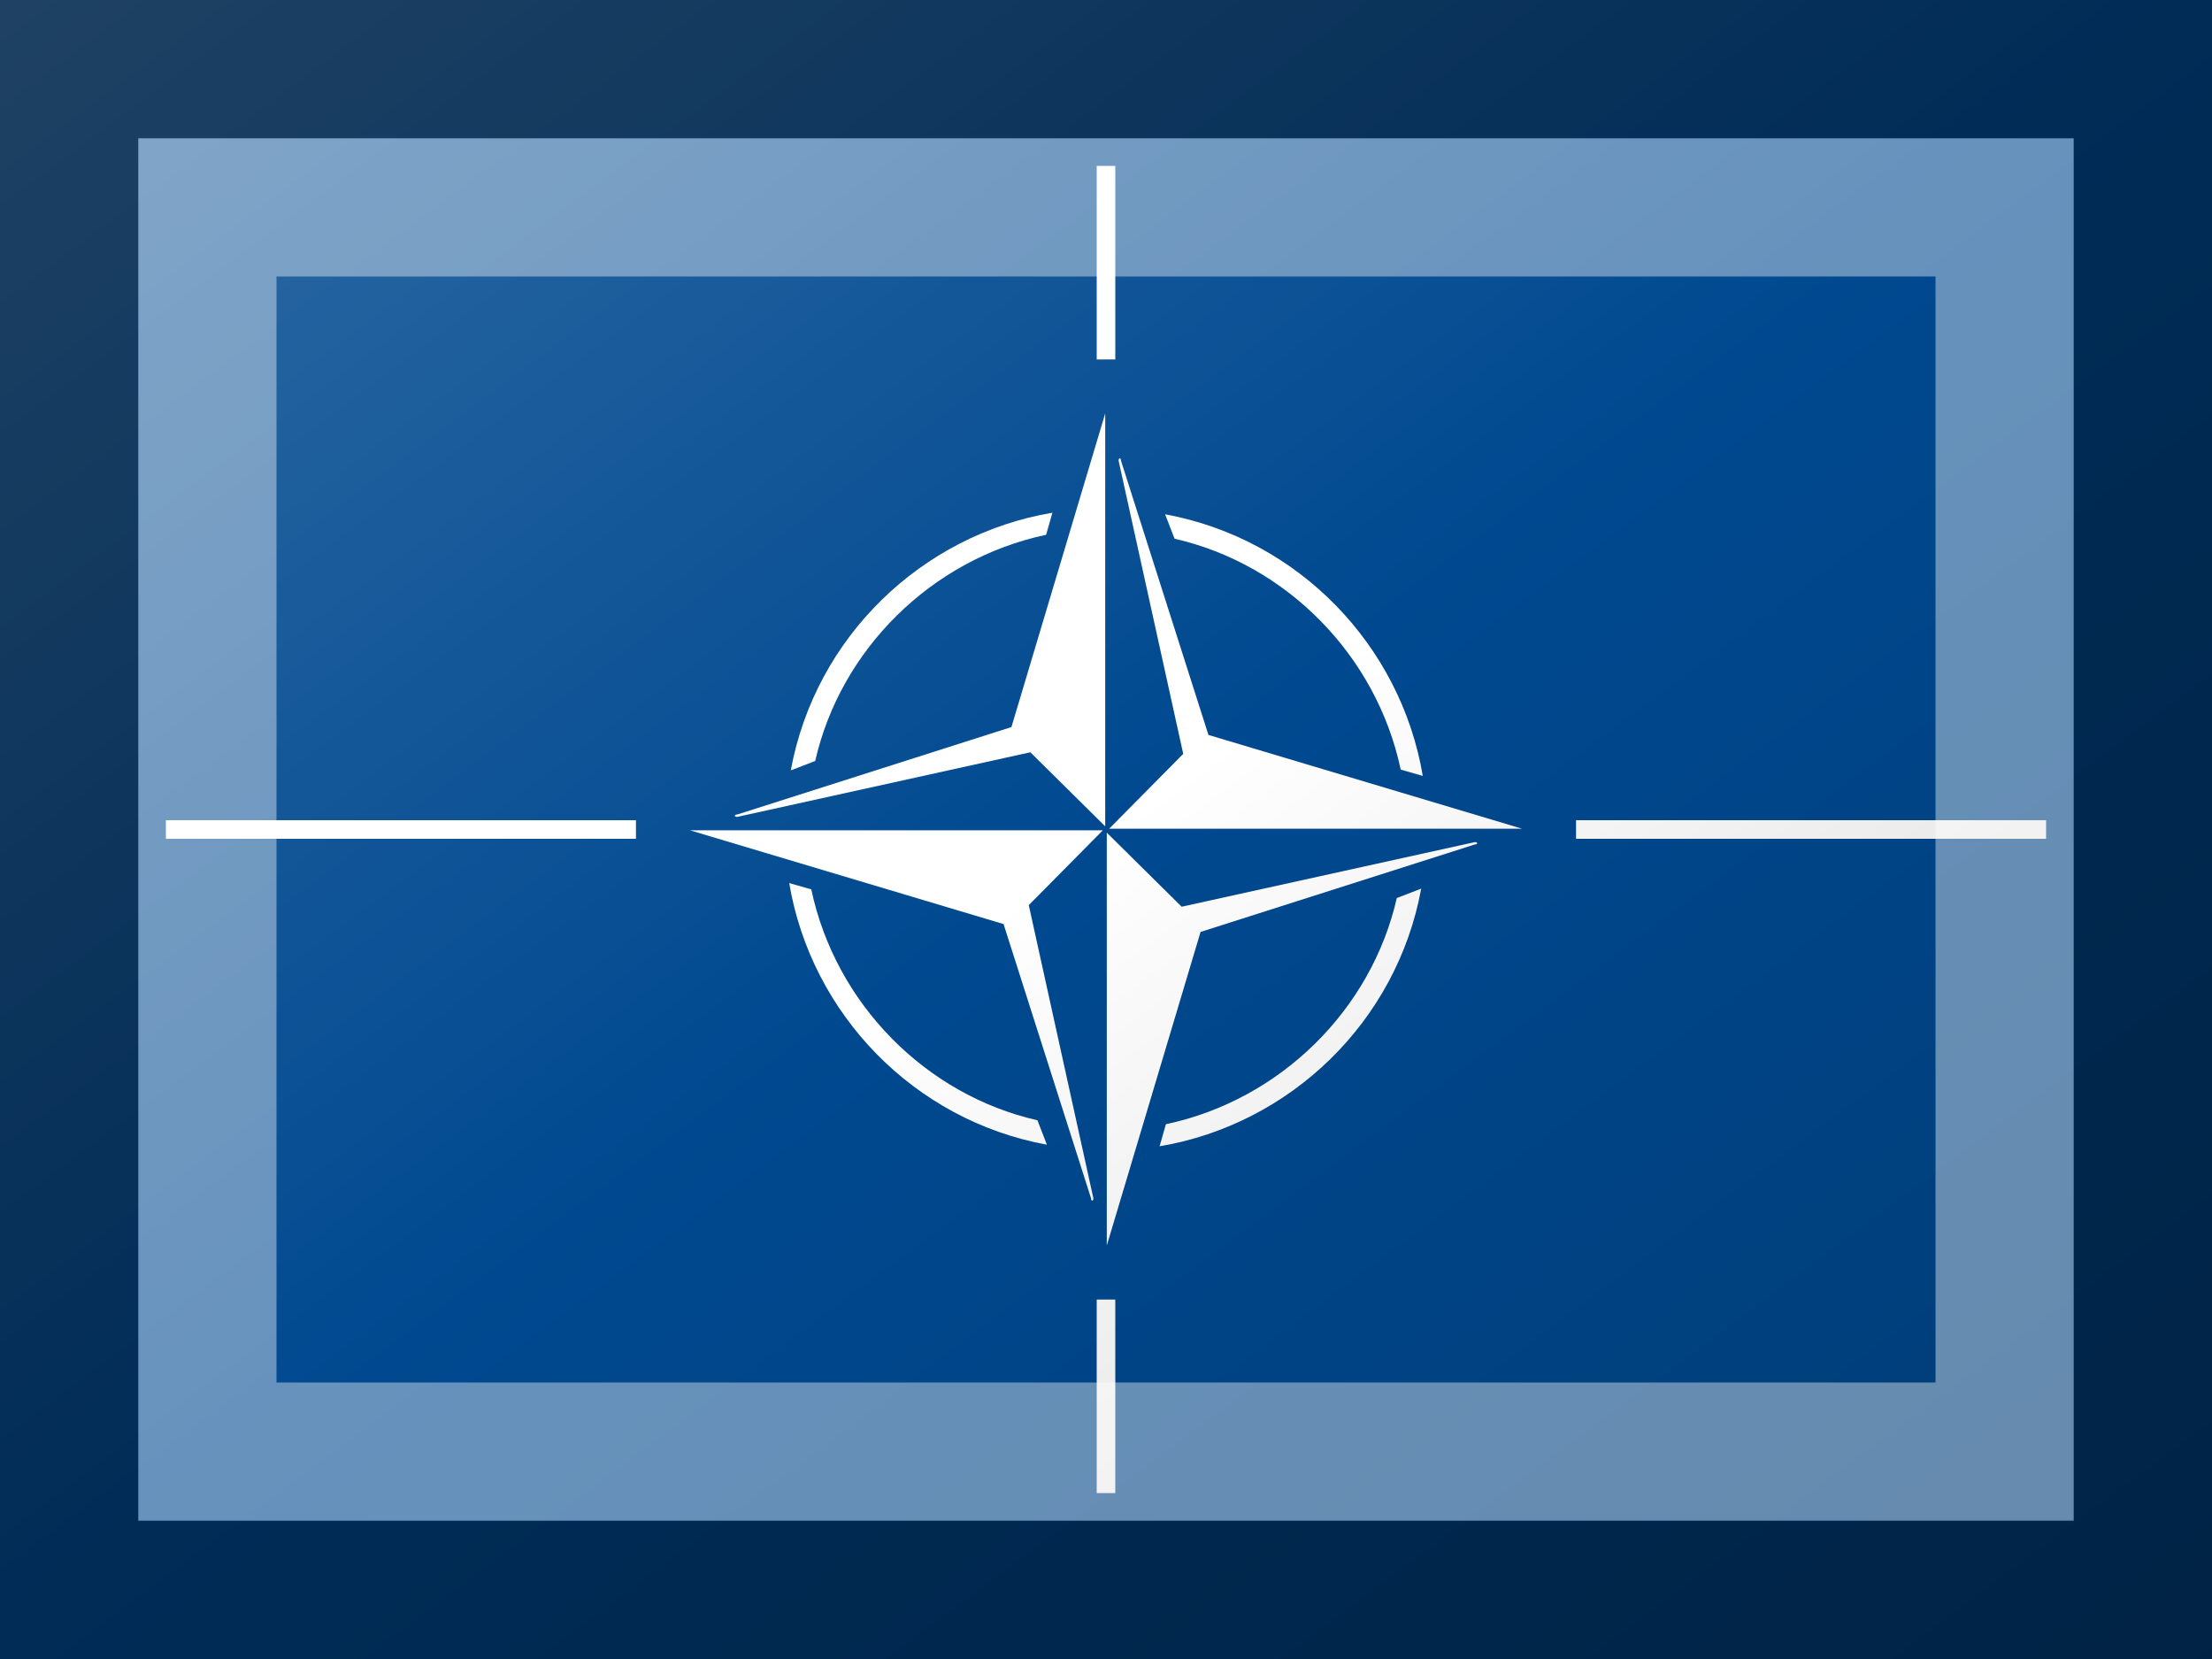 <?xml version="1.0"?>
<svg xmlns="http://www.w3.org/2000/svg" xmlns:xlink="http://www.w3.org/1999/xlink" version="1.1" width="480" height="360" viewBox="0 0 480 360">
<!-- Generated by Kreative Vexillo v1.0 -->
<style>
.blue{fill:rgb(0,73,144);}
.white{fill:rgb(255,255,255);}
</style>
<defs>
<path id="compass" d="M 0.001 0.528 V 0.004 L 0.096 0.098 L 0.468 0.016 C 0.472 0.016 0.472 0.019 0.468 0.019 L 0.12 0.13 L 0.001 0.528 Z M 0.068 0.402 C 0.234 0.374 0.369 0.244 0.4 0.075 L 0.369 0.087 C 0.337 0.228 0.222 0.343 0.076 0.374 L 0.068 0.402 Z"/>
<linearGradient id="glaze" x1="0%" y1="0%" x2="100%" y2="100%">
<stop offset="0%" stop-color="rgb(255,255,255)" stop-opacity="0.2"/>
<stop offset="49.999%" stop-color="rgb(255,255,255)" stop-opacity="0.0"/>
<stop offset="50.001%" stop-color="rgb(0,0,0)" stop-opacity="0.0"/>
<stop offset="100%" stop-color="rgb(0,0,0)" stop-opacity="0.2"/>
</linearGradient>
</defs>
<g>
<rect x="0" y="0" width="480" height="360" class="blue"/>
<use xlink:href="#compass" transform="translate(240 180) scale(171 171) rotate(0)" class="white"/>
<use xlink:href="#compass" transform="translate(240 180) scale(171 171) rotate(90)" class="white"/>
<use xlink:href="#compass" transform="translate(240 180) scale(171 171) rotate(180)" class="white"/>
<use xlink:href="#compass" transform="translate(240 180) scale(171 171) rotate(270)" class="white"/>
<path d="M 237.984 78 L 237.984 78 L 237.984 36 L 242.016 36 L 242.016 78 Z" class="white"/>
<path d="M 242.016 282 L 242.016 282 L 242.016 324 L 237.984 324 L 237.984 282 Z" class="white"/>
<path d="M 138 182.016 L 138 182.016 L 36 182.016 L 36 177.984 L 138 177.984 Z" class="white"/>
<path d="M 342 177.984 L 342 177.984 L 444 177.984 L 444 182.016 L 342 182.016 Z" class="white"/>
</g>
<g>
<rect x="0" y="0" width="480" height="360" fill="url(#glaze)"/>
<path d="M 30 30 L 450 30 L 450 330 L 30 330 Z M 60 60 L 60 300 L 420 300 L 420 60 Z" fill="rgb(255,255,255)" opacity="0.4"/>
<path d="M 0 0 L 480 0 L 480 360 L 0 360 Z M 30 30 L 30 330 L 450 330 L 450 30 Z" fill="rgb(0,0,0)" opacity="0.4"/>
</g>
</svg>
